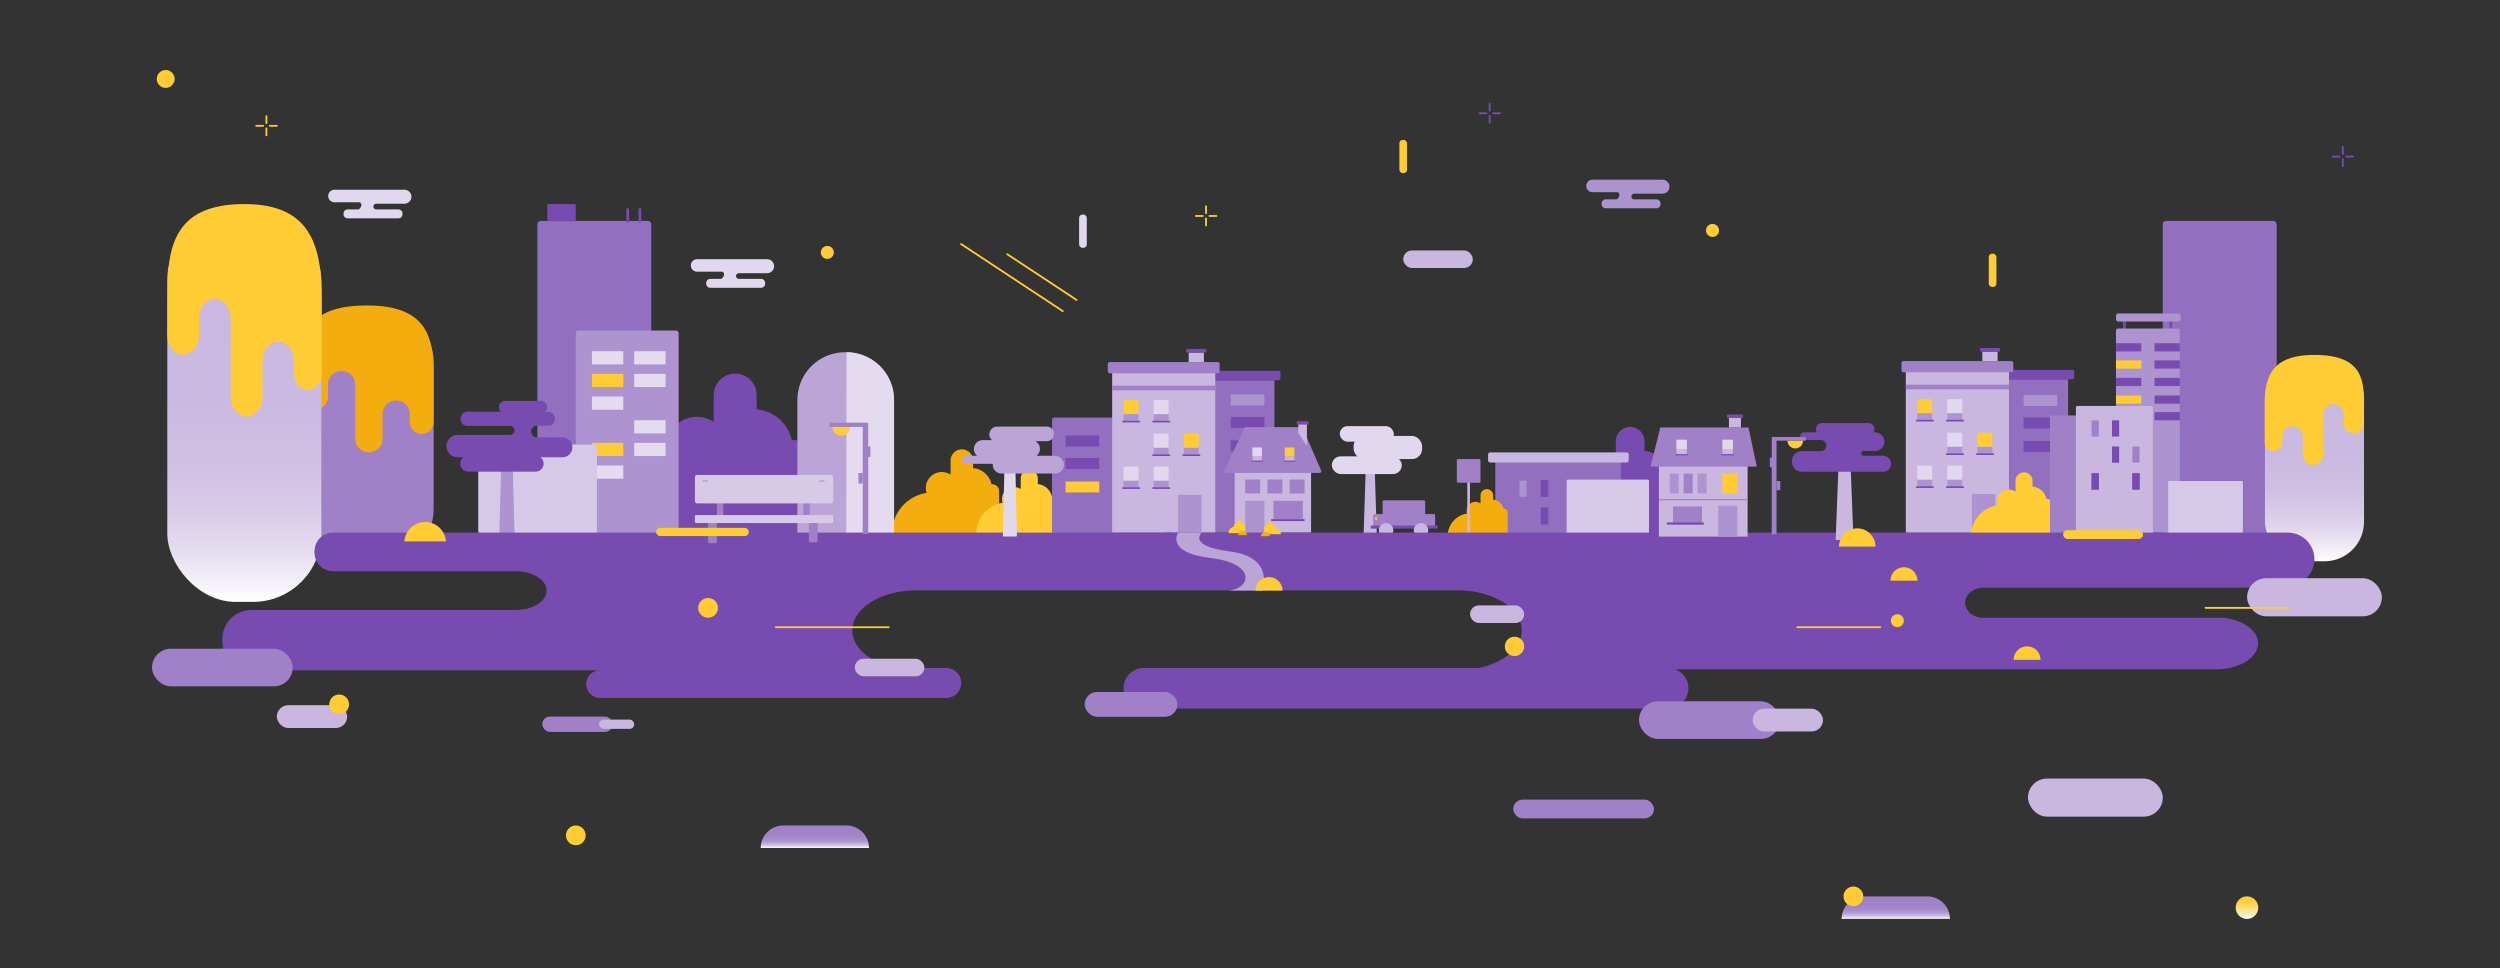<svg xmlns="http://www.w3.org/2000/svg" xmlns:xlink="http://www.w3.org/1999/xlink" viewBox="0 0 1022.4 396"><rect x="0" y="0" width="1022.4" height="396" fill="#333333" stroke="none"/><defs><style>.cls-1{fill:#774baf;}.cls-2{fill:#926fbf;}.cls-3{fill:#c9b7df;}.cls-4{fill:#f4ad0f;}.cls-5{fill:#fc3;}.cls-6{fill:#a081c7;}.cls-7{fill:#ad93cf;}.cls-8{fill:#e2d8ee;}.cls-9{fill:#e4dbef;}.cls-10{fill:url(#linear-gradient);}.cls-11{fill:#bba5d7;}.cls-12{fill:url(#linear-gradient-2);}.cls-13,.cls-15,.cls-20{fill:none;stroke-miterlimit:10;}.cls-13{stroke:#fc3;}.cls-13,.cls-20{stroke-linecap:round;stroke-width:0.75px;}.cls-14{fill:#d6c9e7;}.cls-15{stroke:#a081c7;stroke-width:0.5px;}.cls-16{fill:#d7cae7;}.cls-17{fill:url(#linear-gradient-3);}.cls-18{fill:url(#linear-gradient-4);}.cls-19{fill:url(#linear-gradient-5);}.cls-20{stroke:#774baf;}</style><linearGradient id="linear-gradient" x1="815.58" y1="229.54" x2="815.58" y2="146.73" gradientTransform="matrix(1, 0, 0, -1, 130.95, 376.27)" gradientUnits="userSpaceOnUse"><stop offset="0" stop-color="#fff"/><stop offset="0.04" stop-color="#f6f3f9"/><stop offset="0.13" stop-color="#e5ddf0"/><stop offset="0.23" stop-color="#d9cce8"/><stop offset="0.35" stop-color="#d0c0e3"/><stop offset="0.53" stop-color="#cab9e0"/><stop offset="1" stop-color="#c9b7df"/></linearGradient><linearGradient id="linear-gradient-2" x1="99.92" y1="246.15" x2="99.92" y2="86.48" gradientTransform="matrix(1, 0, 0, 1, 0, 0)" xlink:href="#linear-gradient"/><linearGradient id="linear-gradient-3" x1="775.3" y1="375.79" x2="775.3" y2="366.59" gradientUnits="userSpaceOnUse"><stop offset="0" stop-color="#fff"/><stop offset="0.01" stop-color="#f9f7fb"/><stop offset="0.07" stop-color="#e1d8ed"/><stop offset="0.14" stop-color="#cdbce1"/><stop offset="0.22" stop-color="#bca6d8"/><stop offset="0.31" stop-color="#af95d0"/><stop offset="0.42" stop-color="#a78acb"/><stop offset="0.57" stop-color="#a183c8"/><stop offset="1" stop-color="#a081c7"/></linearGradient><linearGradient id="linear-gradient-4" x1="333.24" y1="346.79" x2="333.24" y2="337.59" xlink:href="#linear-gradient-3"/><linearGradient id="linear-gradient-5" x1="918.92" y1="375.81" x2="918.92" y2="366.57" gradientUnits="userSpaceOnUse"><stop offset="0" stop-color="#fff"/><stop offset="0.09" stop-color="#fff7e1"/><stop offset="0.26" stop-color="#ffeaac"/><stop offset="0.43" stop-color="#ffdf81"/><stop offset="0.59" stop-color="#ffd75f"/><stop offset="0.74" stop-color="#ffd147"/><stop offset="0.88" stop-color="#ffcd38"/><stop offset="1" stop-color="#fc3"/></linearGradient></defs><title>logo</title><g id="contact"><path class="cls-1" d="M705.2,211.84a3,3,0,0,0-.42,0,9.7,9.7,0,0,0-8.64-7.57v-3.52a5.29,5.29,0,0,0-5.27-5.27h0a5.28,5.28,0,0,0-4.75,3v-2.18a3.46,3.46,0,0,0-3.45-3.45,3.38,3.38,0,0,0-.47,0,10.83,10.83,0,0,0-9.65-8.45v-3.93a5.9,5.9,0,0,0-5.88-5.88h0a5.9,5.9,0,0,0-5.88,5.88V188a8.3,8.3,0,0,0-12.51,9.5,21.63,21.63,0,0,0-18.2,21.34H667A19.31,19.31,0,0,0,658.1,235h38.76l5.25-.06h6.18v-20A3.1,3.1,0,0,0,705.2,211.84Z"/><path class="cls-1" d="M358.07,208.15a4.49,4.49,0,0,0-.62.06,14.46,14.46,0,0,0-12.87-11.28v-5.25a7.87,7.87,0,0,0-7.85-7.85h0a7.87,7.87,0,0,0-7.08,4.48v-3.24a5.16,5.16,0,0,0-5.14-5.14,5,5,0,0,0-.7.07,16.14,16.14,0,0,0-14.37-12.59v-5.86a8.79,8.79,0,0,0-8.77-8.77h0a8.79,8.79,0,0,0-8.77,8.77v11a12.37,12.37,0,0,0-18.64,14.15,32.22,32.22,0,0,0-27.11,31.8h54.93A28.77,28.77,0,0,0,287.9,242.7h57.75l7.82-.09h9.21V212.76A4.62,4.62,0,0,0,358.07,208.15Z"/><rect class="cls-2" x="611.51" y="187.19" width="51.37" height="32.33" rx="0.7" ry="0.7"/><rect class="cls-3" x="608.56" y="185.01" width="57.52" height="4.16" rx="0.84" ry="0.84"/><rect class="cls-2" x="803.61" y="155.11" width="42.17" height="62.29"/><rect class="cls-1" x="827.56" y="170.75" width="13.78" height="4.47"/><rect class="cls-1" x="827.56" y="180.36" width="13.78" height="4.47"/><path class="cls-4" d="M403.17,218.25h5.4V200.75a2.71,2.71,0,0,0-2.7-2.7,2.64,2.64,0,0,0-.37,0,8.48,8.48,0,0,0-7.55-6.61v-3.08a4.62,4.62,0,0,0-4.6-4.6h0a4.62,4.62,0,0,0-4.6,4.6v5.78a6.5,6.5,0,0,0-9.79,7.43,16.92,16.92,0,0,0-14.24,16.7h33.87"/><path class="cls-5" d="M428.33,218.26h4.09V205a2.05,2.05,0,0,0-2-2l-.28,0a6.43,6.43,0,0,0-5.72-5v-2.33a3.5,3.5,0,0,0-3.49-3.49h0a3.5,3.5,0,0,0-3.49,3.49V200a4.93,4.93,0,0,0-7.42,5.63,12.83,12.83,0,0,0-10.79,12.66h25.67"/><rect class="cls-1" x="809.8" y="151.26" width="38.45" height="3.85" rx="0.66" ry="0.66"/><rect class="cls-3" x="779.41" y="149.2" width="42.17" height="68.67"/><rect class="cls-6" x="779.41" y="157.32" width="42.17" height="1.91" transform="translate(1600.99 316.54) rotate(180)"/><rect class="cls-7" x="784.07" y="168.95" width="6.11" height="2.88"/><rect class="cls-5" x="784.07" y="163.23" width="6.11" height="5.72"/><rect class="cls-1" x="783.55" y="171.69" width="7.26" height="0.68"/><rect class="cls-7" x="796.38" y="168.95" width="6.11" height="2.88"/><rect class="cls-8" x="796.38" y="163.23" width="6.11" height="5.72"/><rect class="cls-1" x="795.87" y="171.69" width="7.26" height="0.68"/><rect class="cls-7" x="796.38" y="182.67" width="6.11" height="2.88"/><rect class="cls-8" x="796.38" y="176.95" width="6.11" height="5.72"/><rect class="cls-1" x="795.87" y="185.4" width="7.26" height="0.68"/><rect class="cls-7" x="784.07" y="196.13" width="6.11" height="2.88"/><rect class="cls-8" x="784.07" y="190.42" width="6.11" height="5.72"/><rect class="cls-1" x="783.55" y="198.87" width="7.26" height="0.68"/><rect class="cls-7" x="796.38" y="196.13" width="6.11" height="2.88"/><rect class="cls-8" x="796.38" y="190.42" width="6.11" height="5.72"/><rect class="cls-1" x="795.87" y="198.87" width="7.26" height="0.68"/><rect class="cls-7" x="808.69" y="182.67" width="6.11" height="2.88"/><rect class="cls-5" x="808.69" y="176.95" width="6.11" height="5.72"/><rect class="cls-1" x="808.18" y="185.4" width="7.26" height="0.68"/><rect class="cls-3" x="810.71" y="143.78" width="6.23" height="3.89"/><rect class="cls-1" x="809.68" y="142.32" width="8.29" height="1.46" rx="0.36" ry="0.36"/><rect class="cls-6" x="777.63" y="147.67" width="45.74" height="4.58" rx="0.78" ry="0.78"/><path class="cls-7" d="M807,202h8.47a.58.58,0,0,1,.58.58v14.86a0,0,0,0,1,0,0h-9.63a0,0,0,0,1,0,0V202.54A.58.58,0,0,1,807,202Z"/><path class="cls-4" d="M613.56,219.33h3v-9.79a1.51,1.51,0,0,0-1.51-1.51l-.2,0a4.74,4.74,0,0,0-4.22-3.7v-1.72a2.58,2.58,0,0,0-2.58-2.58h0a2.58,2.58,0,0,0-2.58,2.58v3.23A3.64,3.64,0,0,0,600,210a9.47,9.47,0,0,0-8,9.34H611"/><path class="cls-5" d="M835.14,219.32h4.09V206a2.05,2.05,0,0,0-2-2l-.28,0a6.43,6.43,0,0,0-5.72-5v-2.33a3.5,3.5,0,0,0-3.49-3.49h0a3.5,3.5,0,0,0-3.49,3.49v4.38a4.93,4.93,0,0,0-7.42,5.63A12.83,12.83,0,0,0,806,219.36h25.67"/><rect class="cls-6" x="838.35" y="169.92" width="26.11" height="53.92" rx="0.64" ry="0.64"/><rect class="cls-2" x="430.24" y="170.78" width="46.59" height="47.52" rx="0.8" ry="0.8"/><rect class="cls-1" x="435.77" y="178.13" width="13.78" height="4.47"/><rect class="cls-1" x="435.77" y="187.3" width="13.78" height="4.47"/><rect class="cls-5" x="435.77" y="196.92" width="13.78" height="4.47"/><rect class="cls-2" x="479.02" y="155.51" width="42.17" height="62.29"/><rect class="cls-1" x="485.21" y="151.65" width="38.45" height="3.85" rx="0.66" ry="0.66"/><rect class="cls-7" x="503.32" y="161.33" width="13.78" height="4.47"/><rect class="cls-1" x="503.32" y="170.5" width="13.78" height="4.47"/><rect class="cls-1" x="503.32" y="180.11" width="13.78" height="4.47"/><rect class="cls-2" x="219.75" y="90.36" width="46.59" height="128.3" rx="1.32" ry="1.32"/><rect class="cls-2" x="884.48" y="90.36" width="46.59" height="128.3" rx="1.32" ry="1.32"/><rect class="cls-7" x="235.48" y="135.17" width="42.05" height="86.83" rx="1.03" ry="1.03"/><rect class="cls-9" x="242.07" y="143.63" width="12.83" height="5.4"/><rect class="cls-9" x="259.37" y="143.63" width="12.83" height="5.4"/><rect class="cls-5" x="242.07" y="152.89" width="12.83" height="5.4"/><rect class="cls-9" x="259.37" y="152.89" width="12.83" height="5.4"/><rect class="cls-9" x="242.07" y="162.16" width="12.83" height="5.4"/><rect class="cls-9" x="259.37" y="171.85" width="12.83" height="5.4"/><rect class="cls-5" x="242.07" y="181.11" width="12.83" height="5.4"/><rect class="cls-9" x="259.37" y="181.11" width="12.83" height="5.4"/><rect class="cls-9" x="242.07" y="190.38" width="12.83" height="5.4"/><rect class="cls-10" x="926.27" y="146.73" width="40.52" height="82.81" rx="16.15" ry="16.15" transform="translate(1893.06 376.27) rotate(-180)"/><path class="cls-5" d="M966.79,173a4.17,4.17,0,0,1-8.34,0v-3.54a4.17,4.17,0,0,0-8.34,0V186a4.18,4.18,0,0,1-4.18,4.16h0a4.18,4.18,0,0,1-4.18-4.16V185h0c0-.06,0-.11,0-.16v-6.33a4.17,4.17,0,0,0-8.34,0v2.35l0,0v.12a3.63,3.63,0,0,1-7.25,0V165.71s0-.08,0-.13,0-.15,0-.23c0-11.15,2.74-20.2,20.3-20.2,18.45,0,20.37,8.88,20.27,19.5Z"/><rect class="cls-6" x="121.63" y="126.14" width="55.72" height="103.22" rx="21.14" ry="21.14"/><path class="cls-4" d="M123,162a5.57,5.57,0,0,0,11.14,0v-4.73a5.57,5.57,0,0,1,11.14,0v22.17a5.58,5.58,0,0,0,5.59,5.54h0a5.58,5.58,0,0,0,5.59-5.54V178h0c0-.07,0-.14,0-.22v-8.44a5.57,5.57,0,0,1,11.14,0v3.13l0,0v.16a4.84,4.84,0,0,0,9.69,0v-20.3c0-.06,0-.11,0-.17s0-.2,0-.3c0-14.87-3.66-26.93-27.13-26.93-24.66,0-27.22,11.84-27.09,26Z"/><path class="cls-3" d="M562.84,220.32h-5c-.12,0-.22-.15-.22-.33l.88-27.81c0-.17.1-.3.22-.3H562c.12,0,.21.13.22.3l.88,27.81C563.06,220.17,563,220.32,562.84,220.32Z"/><path class="cls-11" d="M326.1,227.32V163.5a19.5,19.5,0,0,1,19.44-19.44h.65a19.5,19.5,0,0,1,19.44,19.44v63.82Z"/><path class="cls-9" d="M346.19,144.06a19.5,19.5,0,0,1,19.44,19.44v63.82H346.11Z"/><rect class="cls-12" x="68.42" y="86.48" width="62.99" height="159.67" rx="27.95" ry="27.95"/><path class="cls-5" d="M68.42,137.05c0,4.4,2.92,8,6.48,8s6.48-3.6,6.48-8v-6.83c0-4.4,2.92-8,6.48-8s6.48,3.6,6.48,8v32.06c0,4.41,2.92,8,6.5,8h0c3.57,0,6.5-3.61,6.5-8v-2h0c0-.11,0-.21,0-.32V147.72c0-4.4,2.92-8,6.48-8s6.48,3.6,6.48,8v4.53l0,0v.23c0,3.82,2.54,7,5.64,7s5.64-3.13,5.64-7V123.08c0-.08,0-.16,0-.24s0-.29,0-.44c0-21.51-4.26-38.95-31.57-38.95-28.68,0-31.67,17.12-31.51,37.61Z"/><rect class="cls-6" x="618.87" y="327" width="57.54" height="7.69" rx="3.84" ry="3.84"/><rect class="cls-3" x="829.36" y="318.4" width="55.13" height="15.58" rx="7.79" ry="7.79"/><circle class="cls-5" cx="97.63" cy="266.35" r="3.66"/><path class="cls-8" d="M313.71,106H284.93a2.56,2.56,0,0,0,0,5.11h10.29a1.14,1.14,0,0,1,.9,1.1c0,.64-.72,1.83-1.35,1.83h-4.27a1.71,1.71,0,0,0-1.7,1.7V116a1.71,1.71,0,0,0,1.7,1.7h20.73a1.71,1.71,0,0,0,1.7-1.7v-.25a1.71,1.71,0,0,0-1.7-1.7h-9.06a1.16,1.16,0,0,1-1.16-1.16h0a1.16,1.16,0,0,1,1.16-1.16h11.54a2.88,2.88,0,0,0,2.87-2.87h0A2.88,2.88,0,0,0,313.71,106Z"/><path class="cls-8" d="M165.4,77.6H136.62a2.56,2.56,0,0,0,0,5.11h10.29a1.14,1.14,0,0,1,.9,1.1c0,.64-.72,1.83-1.35,1.83h-4.27a1.71,1.71,0,0,0-1.7,1.7v.25a1.71,1.71,0,0,0,1.7,1.7h20.73a1.71,1.71,0,0,0,1.7-1.7v-.25a1.71,1.71,0,0,0-1.7-1.7h-9.06a1.16,1.16,0,0,1-1.16-1.16h0a1.16,1.16,0,0,1,1.16-1.16H165.4a2.88,2.88,0,0,0,2.87-2.87h0A2.88,2.88,0,0,0,165.4,77.6Z"/><path class="cls-7" d="M679.89,73.49H651.11a2.56,2.56,0,0,0,0,5.11H661.4a1.14,1.14,0,0,1,.9,1.1c0,.64-.72,1.83-1.35,1.83h-4.27a1.71,1.71,0,0,0-1.7,1.7v.25a1.71,1.71,0,0,0,1.7,1.7h20.73a1.71,1.71,0,0,0,1.7-1.7v-.25a1.71,1.71,0,0,0-1.7-1.7h-9.06a1.16,1.16,0,0,1-1.16-1.16h0a1.16,1.16,0,0,1,1.16-1.16h11.54a2.88,2.88,0,0,0,2.87-2.87h0A2.88,2.88,0,0,0,679.89,73.49Z"/><rect class="cls-3" x="573.86" y="102.43" width="28.46" height="7.18" rx="3.59" ry="3.59"/><circle class="cls-5" cx="338.35" cy="103.24" r="2.66"/><circle class="cls-5" cx="700.35" cy="94.24" r="2.66"/><rect class="cls-8" x="441.32" y="87.75" width="3.13" height="13.59" rx="1.35" ry="1.35"/><rect class="cls-5" x="572.29" y="57.22" width="3.13" height="13.59" rx="1.35" ry="1.35"/><rect class="cls-5" x="813.32" y="103.75" width="3.13" height="13.59" rx="1.35" ry="1.35"/><line class="cls-13" x1="411.92" y1="103.97" x2="440.28" y2="122.67"/><line class="cls-13" x1="393.03" y1="99.8" x2="434.64" y2="127.24"/><rect class="cls-8" x="544.67" y="186.62" width="28.61" height="7.26" rx="3.63" ry="3.63"/><rect class="cls-8" x="553.58" y="178.28" width="28" height="9.47" rx="4.17" ry="4.17"/><rect class="cls-8" x="547.9" y="174.28" width="22.12" height="6.34" rx="3.17" ry="3.17"/><rect class="cls-3" x="454.83" y="149.59" width="42.17" height="68.21"/><rect class="cls-6" x="454.83" y="157.71" width="42.17" height="1.91" transform="translate(951.83 317.33) rotate(180)"/><rect class="cls-7" x="459.49" y="169.34" width="6.11" height="2.88"/><rect class="cls-5" x="459.49" y="163.63" width="6.11" height="5.72"/><rect class="cls-1" x="458.97" y="172.08" width="7.26" height="0.68"/><rect class="cls-7" x="471.8" y="169.34" width="6.11" height="2.88"/><rect class="cls-8" x="471.8" y="163.63" width="6.11" height="5.72"/><rect class="cls-1" x="471.28" y="172.08" width="7.26" height="0.68"/><rect class="cls-7" x="471.8" y="183.06" width="6.11" height="2.88"/><rect class="cls-8" x="471.8" y="177.35" width="6.11" height="5.72"/><rect class="cls-1" x="471.28" y="185.8" width="7.26" height="0.68"/><rect class="cls-7" x="459.49" y="196.53" width="6.11" height="2.88"/><rect class="cls-8" x="459.49" y="190.81" width="6.11" height="5.72"/><rect class="cls-1" x="458.97" y="199.27" width="7.26" height="0.68"/><rect class="cls-7" x="471.8" y="196.53" width="6.11" height="2.88"/><rect class="cls-8" x="471.8" y="190.81" width="6.11" height="5.72"/><rect class="cls-1" x="471.28" y="199.27" width="7.26" height="0.68"/><rect class="cls-7" x="484.11" y="183.06" width="6.11" height="2.88"/><rect class="cls-5" x="484.11" y="177.35" width="6.11" height="5.72"/><rect class="cls-1" x="483.59" y="185.8" width="7.26" height="0.68"/><rect class="cls-3" x="486.12" y="144.18" width="6.23" height="3.89"/><rect class="cls-1" x="485.1" y="142.71" width="8.29" height="1.46" rx="0.36" ry="0.36"/><rect class="cls-6" x="453.04" y="148.07" width="45.74" height="4.58" rx="0.78" ry="0.78"/><path class="cls-7" d="M482.37,202.36h8.47a.58.58,0,0,1,.58.58V217.8a0,0,0,0,1,0,0h-9.63a0,0,0,0,1,0,0V202.94A.58.58,0,0,1,482.37,202.36Z"/><rect class="cls-3" x="504.95" y="185.01" width="31.23" height="32.81"/><rect class="cls-6" x="520.79" y="204.82" width="12" height="7.48"/><rect class="cls-1" x="519.8" y="212.31" width="13.73" height="0.8"/><rect class="cls-7" x="509.23" y="204.82" width="7.85" height="12.97"/><path class="cls-6" d="M539.64,193.41H501.43a.72.72,0,0,1-.65-1l8.07-17.3a.72.72,0,0,1,.65-.42h22.63a.72.72,0,0,1,.66.43l7.51,17.3A.72.72,0,0,1,539.64,193.41Z"/><polygon class="cls-3" points="534.49 182.34 530.97 177.15 530.97 173.39 534.49 173.39 534.49 182.34"/><rect class="cls-1" x="530.28" y="172.26" width="4.91" height="1.38" rx="0.27" ry="0.27"/><rect class="cls-6" x="527.42" y="196.1" width="6.11" height="5.72"/><rect class="cls-6" x="509.23" y="196.1" width="6.11" height="5.72"/><rect class="cls-6" x="518.33" y="196.1" width="6.11" height="5.72"/><rect class="cls-3" x="512.18" y="186.63" width="3.89" height="1.83"/><rect class="cls-8" x="512.18" y="182.99" width="3.89" height="3.64"/><rect class="cls-1" x="511.85" y="188.37" width="4.62" height="0.44"/><rect class="cls-3" x="525.43" y="186.63" width="3.89" height="1.83"/><rect class="cls-5" x="525.43" y="182.99" width="3.89" height="3.64"/><rect class="cls-1" x="525.11" y="188.37" width="4.62" height="0.44"/><rect class="cls-1" x="868.21" y="129.58" width="1.14" height="5.75" transform="translate(1737.56 264.91) rotate(-180)"/><rect class="cls-1" x="887.21" y="129.58" width="1.14" height="5.75" transform="translate(1775.56 264.91) rotate(-180)"/><rect class="cls-7" x="865.35" y="134.35" width="26.11" height="83.49" rx="0.8" ry="0.8"/><rect class="cls-3" x="848.96" y="166" width="31.48" height="54.11" rx="0.7" ry="0.7"/><rect class="cls-1" x="865.35" y="154.52" width="10.35" height="3.35"/><rect class="cls-1" x="881.12" y="154.52" width="10.35" height="3.35"/><rect class="cls-5" x="865.35" y="161.74" width="10.35" height="3.35"/><rect class="cls-1" x="881.12" y="161.74" width="10.35" height="3.35"/><rect class="cls-1" x="881.12" y="168.54" width="10.35" height="3.35"/><rect class="cls-6" x="855.39" y="171.9" width="2.93" height="6.63"/><rect class="cls-1" x="863.72" y="171.9" width="2.93" height="6.63"/><rect class="cls-1" x="863.72" y="182.6" width="2.93" height="6.63"/><rect class="cls-6" x="872.06" y="182.6" width="2.93" height="6.63"/><rect class="cls-1" x="855.39" y="193.57" width="2.93" height="6.63"/><rect class="cls-1" x="872.06" y="193.57" width="2.93" height="6.63"/><rect class="cls-1" x="855.39" y="193.57" width="2.93" height="6.63"/><rect class="cls-1" x="872.06" y="193.57" width="2.93" height="6.63"/><rect class="cls-7" x="865.35" y="128.2" width="26.5" height="3.31" rx="0.95" ry="0.95" transform="translate(1757.21 259.7) rotate(-180)"/><rect class="cls-1" x="881.12" y="140.37" width="10.35" height="3.35" transform="translate(1772.58 284.09) rotate(-180)"/><rect class="cls-1" x="881.12" y="147.38" width="10.35" height="3.35" transform="translate(1772.58 298.12) rotate(-180)"/><rect class="cls-1" x="865.35" y="140.37" width="10.35" height="3.35" transform="translate(1741.05 284.09) rotate(-180)"/><rect class="cls-5" x="865.35" y="147.38" width="10.35" height="3.35" transform="translate(1741.05 298.12) rotate(-180)"/><path class="cls-5" d="M642.16,266.28a5.48,5.48,0,0,1,11,0Z"/><rect class="cls-6" x="221.76" y="293.06" width="28.77" height="6.26" rx="3.13" ry="3.13"/><rect class="cls-3" x="244.99" y="294.29" width="14.39" height="3.8" rx="1.9" ry="1.9"/><path class="cls-5" d="M424.28,232.53a8.52,8.52,0,1,1,17,0Z"/><line class="cls-13" x1="108.99" y1="269.82" x2="155.12" y2="269.82"/><circle class="cls-5" cx="375.35" cy="277.24" r="2.66"/><line class="cls-13" x1="334.39" y1="279.91" x2="368.35" y2="279.91"/><path class="cls-6" d="M586.46,210.24h-3.62v-5c0-.35-.21-.64-.48-.64H565.91c-.26,0-.48.29-.48.64v5h-3.39c-.25,0-.45.27-.45.6v4.44c0,.33.2.6.45.6h24.41c.25,0,.45-.27.45-.6v-4.44C586.91,210.52,586.7,210.24,586.46,210.24Z"/><rect class="cls-1" x="560.58" y="214.93" width="27.36" height="1.24" rx="0.18" ry="0.18"/><circle class="cls-3" cx="566.85" cy="216.86" r="2.96"/><circle class="cls-3" cx="581.12" cy="216.86" r="2.96"/><rect class="cls-5" x="562.13" y="211.66" width="1.3" height="0.72" rx="0.09" ry="0.09" transform="translate(774.8 -350.76) rotate(90)"/><rect class="cls-3" x="600.08" y="194.92" width="1.06" height="24.06"/><rect class="cls-6" x="595.79" y="187.75" width="9.66" height="9.66" rx="0.45" ry="0.45"/><rect class="cls-7" x="827.56" y="161.57" width="13.78" height="4.47"/><rect class="cls-7" x="621.39" y="196.55" width="2.93" height="6.63"/><rect class="cls-1" x="630.1" y="196.26" width="3.08" height="6.96"/><rect class="cls-1" x="630.1" y="207.5" width="3.08" height="6.96"/><rect class="cls-14" x="640.68" y="196.14" width="33.68" height="23.5" rx="0.48" ry="0.48" transform="translate(1315.05 415.78) rotate(-180)"/><rect class="cls-14" x="886.71" y="196.71" width="30.55" height="21.31" rx="0.44" ry="0.44" transform="translate(1803.97 414.74) rotate(-180)"/><rect class="cls-14" x="195.57" y="181.8" width="48.54" height="36.22" rx="0.72" ry="0.72" transform="translate(439.69 399.83) rotate(-180)"/><path class="cls-7" d="M210.35,225.2H204.3c-.15,0-.27-.21-.26-.46l1.06-39.49c0-.24.12-.42.26-.42h3.93c.14,0,.25.19.26.42l1.06,39.49C210.62,225,210.5,225.2,210.35,225.2Z"/><path class="cls-1" d="M230,178.87H219.58a2.41,2.41,0,0,1,.11-4.82H225a2.71,2.71,0,0,0,1.87-2.57v-.4a2.72,2.72,0,0,0-2.71-2.71h-1.21a2.55,2.55,0,0,0-1.74-4.42H206.56a2.55,2.55,0,0,0-1.74,4.42H191.1a2.72,2.72,0,0,0-2.71,2.71v.4a2.72,2.72,0,0,0,2.71,2.71h17.45a1.85,1.85,0,0,1,1.84,1.84h0a1.85,1.85,0,0,1-1.84,1.84h-21.4a4.59,4.59,0,0,0-4.57,4.57h0a4.59,4.59,0,0,0,4.57,4.57h2.35a3.28,3.28,0,0,0,2,5.87h27.54a3.28,3.28,0,0,0,2-5.87H230a4.07,4.07,0,0,0,0-8.15Z"/><rect class="cls-1" x="223.83" y="83.45" width="11.63" height="7.04" rx="0.53" ry="0.53"/><rect class="cls-1" x="261.11" y="85.2" width="1.14" height="5.75" transform="translate(523.36 176.15) rotate(-180)"/><rect class="cls-1" x="256.14" y="85.2" width="1.14" height="5.75" transform="translate(513.42 176.15) rotate(-180)"/><path class="cls-1" d="M935.68,217.82H191.19l-.36,0H136.15a7.52,7.52,0,0,0-7.48,7,4.62,4.62,0,0,0,0,1.8,7.52,7.52,0,0,0,7.48,7h74.72c7,0,12.66,3.57,12.66,7.93s-5.52,7.8-12.33,7.92H102.77a11.86,11.86,0,0,0-11.83,11.83v1a11.86,11.86,0,0,0,11.83,11.83h142.6a5.67,5.67,0,0,0-5.65,5.65h0a5.67,5.67,0,0,0,5.65,5.65H387.22a6.13,6.13,0,0,0,0-12.25H366c-10.13-2.25-17.44-8.31-17.44-15.39,0-9,11.75-16.35,26.11-16.35H596.23c14.36,0,26.11,7.36,26.11,16.35,0,7.09-7.31,13.14-17.44,15.39H467.78a8.29,8.29,0,0,0,0,16.58H682.19a8.28,8.28,0,0,0,2.88-16.05H906.45c9.33,0,17-4.78,17-10.61h0c0-5.24-6.15-9.61-14.15-10.45H811.19c-4.14,0-7.52-2.76-7.52-6.14s3.39-6.14,7.52-6.14H927.66a27.37,27.37,0,0,0,7-.88h1a10.89,10.89,0,0,0,10.85-10.85h0A10.89,10.89,0,0,0,935.68,217.82Z"/><rect class="cls-3" x="918.97" y="236.47" width="55.13" height="15.58" rx="7.79" ry="7.79"/><line class="cls-13" x1="901.98" y1="248.59" x2="935.95" y2="248.59"/><rect class="cls-5" x="843.74" y="216.83" width="32.67" height="3.59" rx="1.79" ry="1.79"/><rect class="cls-3" x="678.43" y="187.18" width="36.27" height="32.27"/><polygon class="cls-6" points="718.46 190.83 674.99 190.83 678.99 174.81 715.06 174.81 718.46 190.83"/><rect class="cls-6" x="684.17" y="207.12" width="11.9" height="7.42"/><rect class="cls-1" x="681.68" y="213.65" width="15.13" height="0.89"/><rect class="cls-7" x="682.85" y="193.7" width="3.69" height="8.04"/><rect class="cls-6" x="688.54" y="193.7" width="3.69" height="8.04"/><rect class="cls-7" x="694.23" y="193.7" width="3.69" height="8.04"/><rect class="cls-5" x="704.42" y="193.7" width="6.06" height="8.04"/><rect class="cls-7" x="702.68" y="206.84" width="7.79" height="12.62"/><rect class="cls-3" x="707.07" y="170.95" width="4.91" height="3.86"/><rect class="cls-1" x="706.27" y="169.5" width="6.53" height="1.45" rx="0.32" ry="0.32"/><line class="cls-15" x1="678.43" y1="204.36" x2="714.71" y2="204.36"/><rect class="cls-3" x="685.58" y="183.82" width="4.29" height="2.02"/><rect class="cls-8" x="685.58" y="179.81" width="4.29" height="4.01"/><rect class="cls-1" x="685.22" y="185.74" width="5.09" height="0.48"/><rect class="cls-3" x="704.39" y="183.82" width="4.29" height="2.02"/><rect class="cls-8" x="704.39" y="179.81" width="4.29" height="4.01"/><rect class="cls-1" x="704.03" y="185.74" width="5.09" height="0.48"/><path class="cls-3" d="M751,220.85h6.69a.32.32,0,0,0,.29-.36l-1.17-30.59a.32.32,0,0,0-.29-.33h-4.34a.32.32,0,0,0-.29.33l-1.17,30.59A.32.32,0,0,0,751,220.85Z"/><path class="cls-1" d="M770.55,186.38v0H762.4a1,1,0,1,1,0-1.95v0h4.43a3.82,3.82,0,0,0,3.81-3.81v0a3.82,3.82,0,0,0-3.81-3.81h-.64a2.45,2.45,0,0,0,.39-1.33,2.48,2.48,0,0,0-2.47-2.47h-19a2.48,2.48,0,0,0-2.47,2.47,2.45,2.45,0,0,0,.39,1.33h-5.25a1.56,1.56,0,1,0,0,3.12h6.81a2.28,2.28,0,0,1,0,4.57h-7.79a3.93,3.93,0,0,0-3.92,3.92v.58a3.93,3.93,0,0,0,3.92,3.92h33.4a3.23,3.23,0,0,0,.3-6.44Z"/><path class="cls-5" d="M752.08,223.54a7.46,7.46,0,0,1,14.92,0Z"/><circle class="cls-5" cx="619.39" cy="264.35" r="3.97"/><rect class="cls-3" x="601.19" y="247.59" width="22.13" height="7.18" rx="3.59" ry="3.59"/><path class="cls-11" d="M481.79,217.8S476.45,226,495,228.18s16.88,12.2,7.73,13.34h13.37s5.7-13.59-13.16-16c-17.59-2.23-11.48-7.73-11.48-7.73"/><path class="cls-5" d="M513.48,241.52a5.48,5.48,0,0,1,11,0Z"/><path class="cls-5" d="M517.86,218.43H517V215.7a.42.42,0,0,1,.42-.42h.06a1.32,1.32,0,0,1,1.18-1v-.48a.72.72,0,0,1,.72-.72h0a.72.72,0,0,1,.72.72v.9a1,1,0,0,1,1.53,1.16,2.64,2.64,0,0,1,2.22,2.61h-5.28"/><path class="cls-4" d="M515.74,219.28a1.75,1.75,0,1,1,3.51,0Z"/><path class="cls-5" d="M508.44,218h.84v-2.73a.42.42,0,0,0-.42-.42h-.06a1.32,1.32,0,0,0-1.18-1v-.48a.72.72,0,0,0-.72-.72h0a.72.72,0,0,0-.72.72v.9a1,1,0,0,0-1.53,1.16,2.64,2.64,0,0,0-2.22,2.61h5.28"/><path class="cls-4" d="M506.46,218.85a1.75,1.75,0,0,1,3.51,0Z"/><path class="cls-8" d="M415.64,219.41h-5.25c-.13,0-.23-.22-.23-.49l.92-41.72c0-.25.11-.45.23-.45h3.41c.12,0,.22.2.23.45l.92,41.72C415.87,219.18,415.77,219.41,415.64,219.41Z"/><path class="cls-11" d="M431.56,186.39H423.9a3.57,3.57,0,0,0-.46-5.95h4.73a2.79,2.79,0,0,0,2.78-2.78v-.42a2.79,2.79,0,0,0-2.78-2.78H407.79a3.21,3.21,0,0,0-3.2,3.2A2.78,2.78,0,0,0,405.8,180h-3.91a3.6,3.6,0,0,0-2.28,6.39H395a1.51,1.51,0,0,0-1.5,1.5v.29a1.51,1.51,0,0,0,1.5,1.5h11a3.52,3.52,0,0,0,0,.37,3.63,3.63,0,0,0,3.62,3.62h22.05a3.62,3.62,0,0,0,0-7.23Z"/><rect class="cls-6" x="289.58" y="213.19" width="3.59" height="8.94" rx="0.64" ry="0.64"/><rect class="cls-6" x="330.79" y="212.84" width="3.59" height="8.94" rx="0.64" ry="0.64"/><rect class="cls-6" x="293.16" y="199.17" width="2.63" height="14.01"/><rect class="cls-6" x="328.51" y="199.17" width="2.63" height="14.01"/><rect class="cls-16" x="284.18" y="194.23" width="56.56" height="11.64" rx="0.89" ry="0.89"/><rect class="cls-16" x="284.18" y="210.64" width="56.56" height="3.28" rx="0.47" ry="0.47"/><rect class="cls-7" x="287.27" y="196.49" width="2.29" height="0.48" rx="0.24" ry="0.24"/><rect class="cls-7" x="334.96" y="196.49" width="2.29" height="0.48" rx="0.24" ry="0.24"/><rect class="cls-5" x="268.3" y="215.86" width="37.94" height="3.38" rx="1.69" ry="1.69"/><path class="cls-5" d="M347.66,174.58a3.65,3.65,0,0,1-7.3,0Z"/><path class="cls-6" d="M355.94,182.58h-.88v-9.49h0V173a.14.14,0,0,0-.14-.14H339.29a.14.14,0,0,0-.14.14v1.47a.14.14,0,0,0,.14.14h13.53V218.1a.26.26,0,0,0,.26.26h1.73a.26.26,0,0,0,.26-.26V186.89h.88Z"/><rect class="cls-6" x="351.07" y="193.44" width="1.75" height="4.3"/><path class="cls-5" d="M165.38,221.42a8.52,8.52,0,0,1,17,0Z"/><rect class="cls-3" x="349.57" y="269.4" width="28.46" height="7.18" rx="3.59" ry="3.59"/><path class="cls-5" d="M773.13,237.48a5.48,5.48,0,1,1,11,0Z"/><path class="cls-5" d="M823.49,269.83a5.48,5.48,0,0,1,11,0Z"/><circle class="cls-5" cx="775.95" cy="253.84" r="2.66"/><line class="cls-13" x1="734.98" y1="256.51" x2="768.95" y2="256.51"/><circle class="cls-5" cx="289.58" cy="248.59" r="4.04"/><line class="cls-13" x1="317.29" y1="256.51" x2="363.42" y2="256.51"/><rect class="cls-6" x="443.58" y="282.99" width="37.93" height="10.14" rx="5.07" ry="5.07"/><rect class="cls-6" x="670.29" y="286.8" width="57.54" height="15.38" rx="7.69" ry="7.69"/><rect class="cls-3" x="716.76" y="289.82" width="28.77" height="9.33" rx="4.67" ry="4.67"/><rect class="cls-6" x="62.17" y="265.3" width="57.54" height="15.38" rx="7.69" ry="7.69"/><rect class="cls-3" x="113.21" y="288.4" width="28.77" height="9.33" rx="4.67" ry="4.67"/><circle class="cls-5" cx="138.7" cy="288.05" r="4.04"/><path class="cls-5" d="M731,180.2a3.19,3.19,0,0,0,6.39,0Z"/><path class="cls-6" d="M723.8,187.21h.77v-8.3h0v-.11a.12.12,0,0,1,.12-.12h13.69a.12.12,0,0,1,.12.12v1.29a.12.12,0,0,1-.12.12H726.53v38.08a.23.23,0,0,1-.23.23h-1.51a.23.23,0,0,1-.23-.23V191h-.77Z"/><rect class="cls-6" x="726.53" y="196.71" width="1.53" height="3.77"/><path class="cls-17" d="M753.16,375.79h0a9.22,9.22,0,0,1,9.2-9.2h25.87a9.22,9.22,0,0,1,9.2,9.2H753.16Z"/><circle class="cls-5" cx="757.96" cy="366.59" r="4.04"/><path class="cls-18" d="M311.11,346.79h0a9.22,9.22,0,0,1,9.2-9.2h25.87a9.22,9.22,0,0,1,9.2,9.2H311.11Z"/><circle class="cls-5" cx="235.48" cy="341.63" r="4.04"/><circle class="cls-19" cx="918.92" cy="371.19" r="4.62"/><line class="cls-13" x1="108.95" y1="47.51" x2="108.95" y2="50.35"/><line class="cls-13" x1="108.95" y1="52.51" x2="108.95" y2="55.35"/><line class="cls-13" x1="110.37" y1="51.46" x2="113.21" y2="51.46"/><line class="cls-13" x1="104.77" y1="51.46" x2="107.61" y2="51.46"/><circle class="cls-5" cx="67.76" cy="32.29" r="3.66"/><line class="cls-20" x1="958.12" y1="60.09" x2="958.12" y2="62.93"/><line class="cls-20" x1="958.12" y1="65.09" x2="958.12" y2="67.93"/><line class="cls-20" x1="959.54" y1="64.05" x2="962.38" y2="64.05"/><line class="cls-20" x1="953.94" y1="64.05" x2="956.78" y2="64.05"/><line class="cls-13" x1="493.21" y1="84.36" x2="493.21" y2="87.2"/><line class="cls-13" x1="493.21" y1="89.36" x2="493.21" y2="92.2"/><line class="cls-13" x1="494.63" y1="88.32" x2="497.47" y2="88.32"/><line class="cls-13" x1="489.04" y1="88.32" x2="491.88" y2="88.32"/><line class="cls-20" x1="609.21" y1="42.36" x2="609.21" y2="45.2"/><line class="cls-20" x1="609.21" y1="47.36" x2="609.21" y2="50.2"/><line class="cls-20" x1="610.63" y1="46.32" x2="613.47" y2="46.32"/><line class="cls-20" x1="605.04" y1="46.32" x2="607.88" y2="46.32"/></g></svg>
